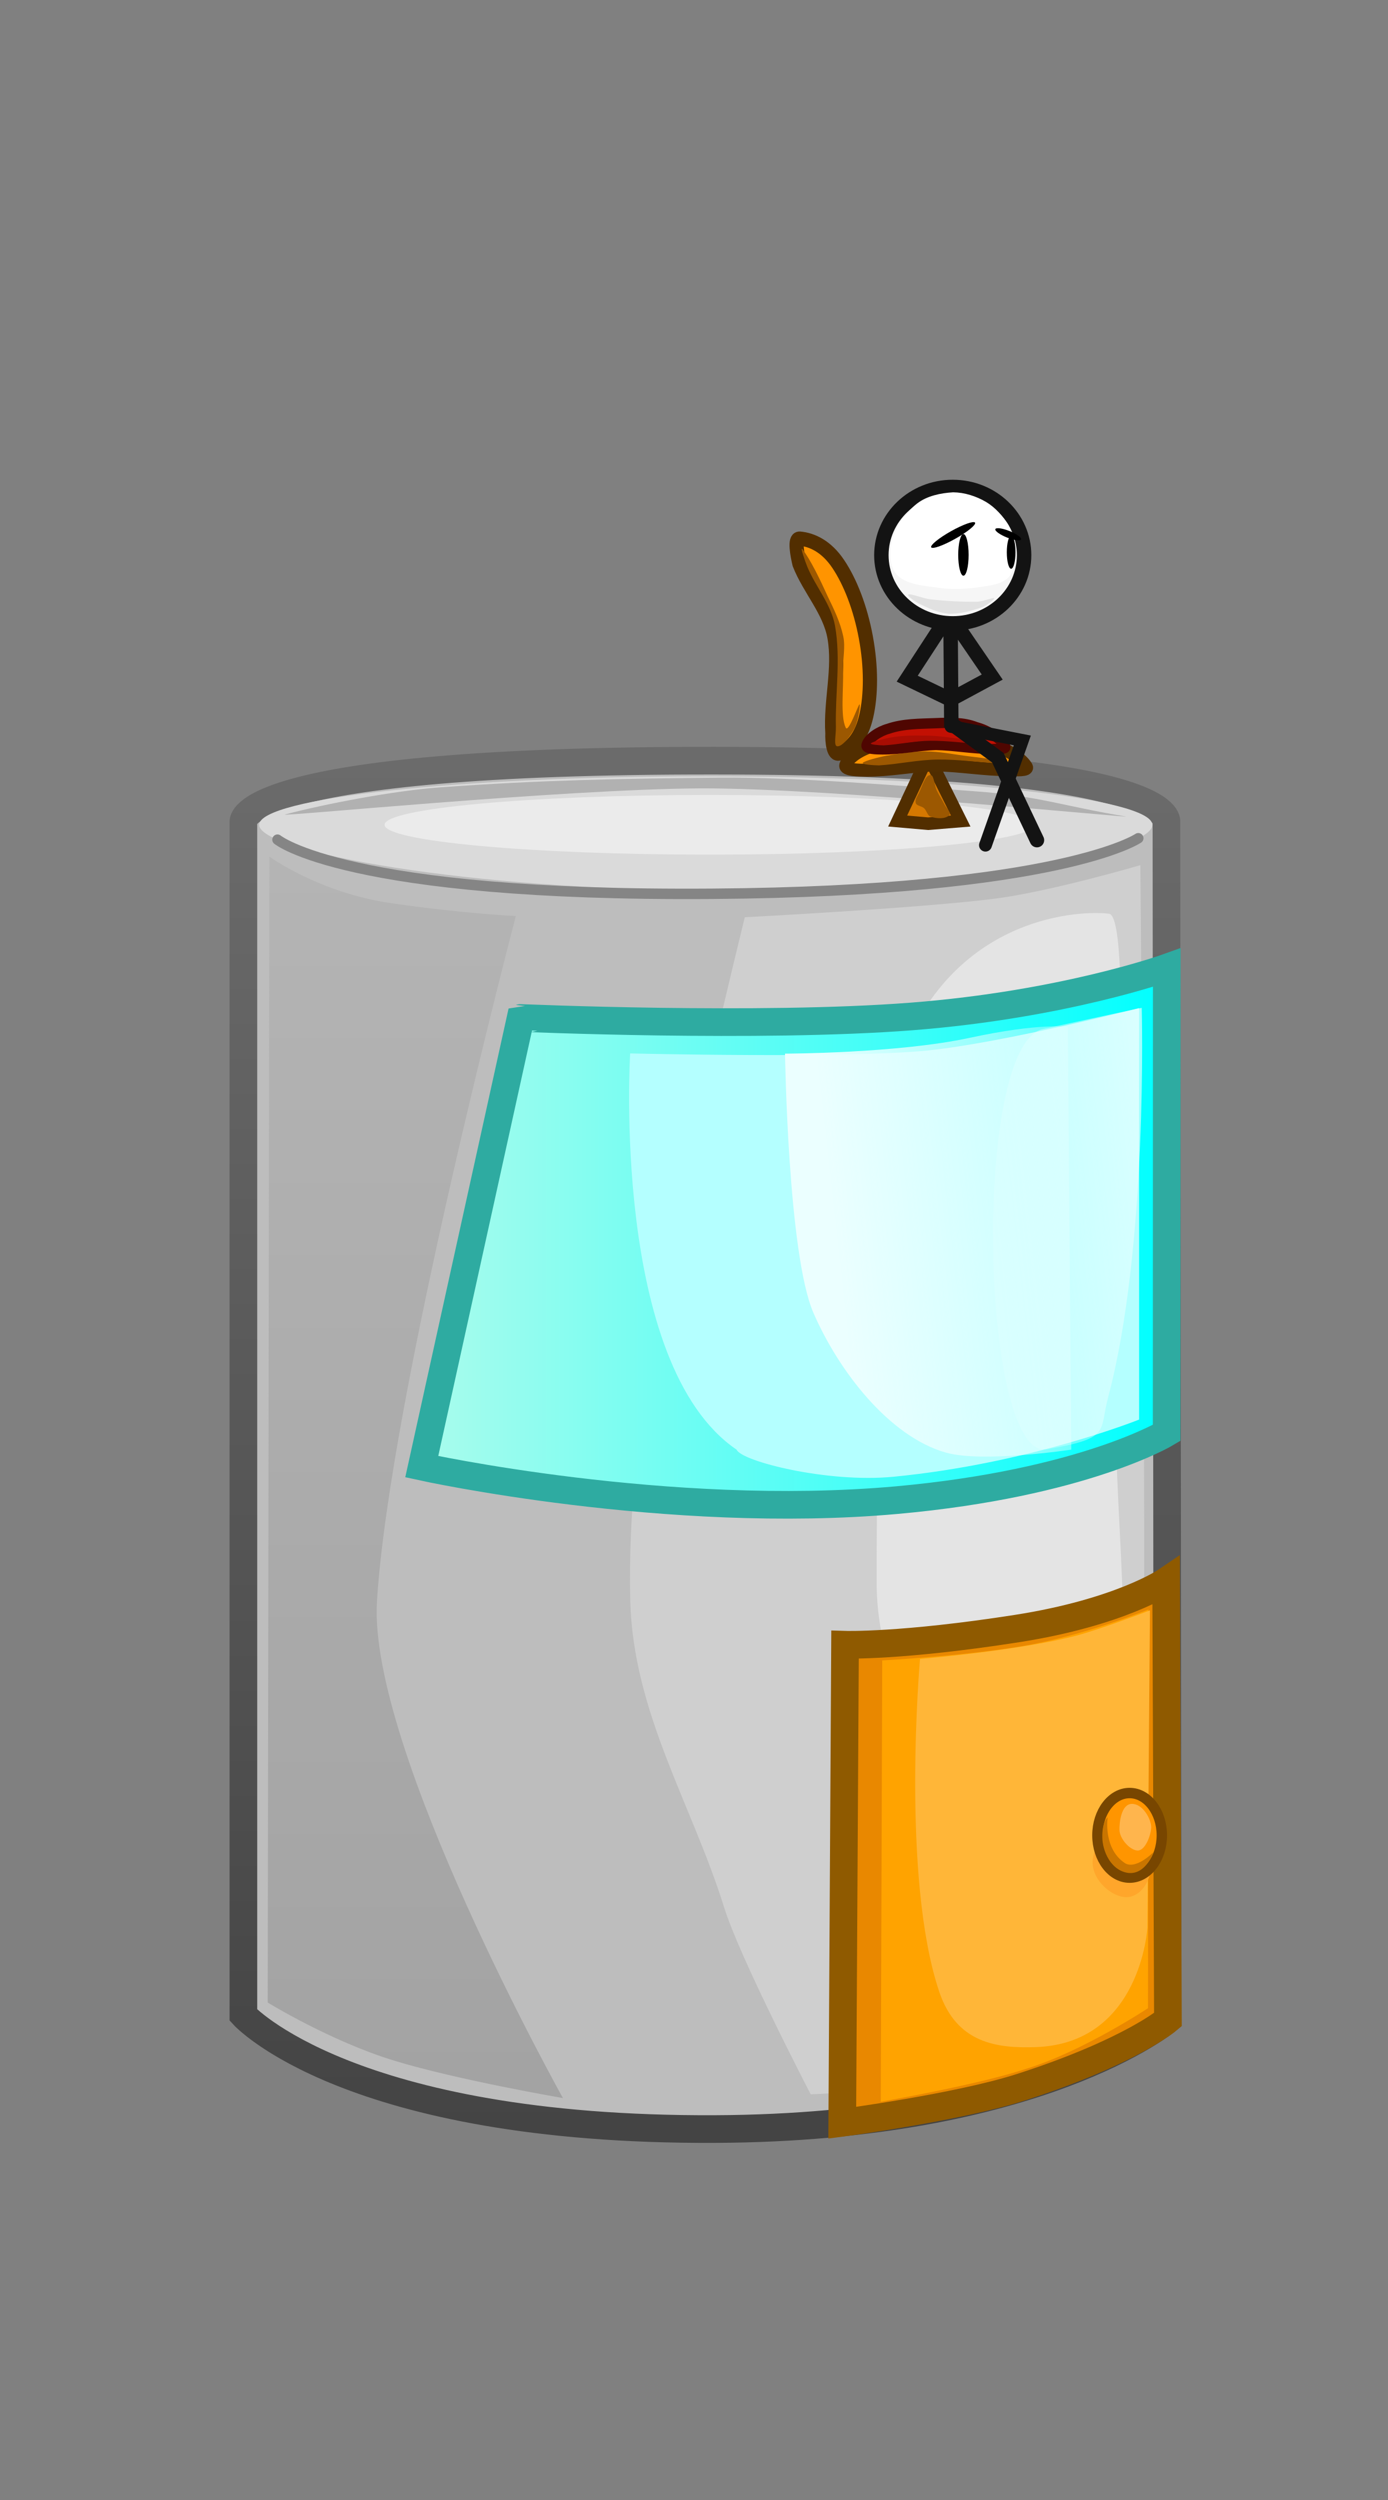 <?xml version="1.0" encoding="utf-8"?>
<!-- Generator: Adobe Illustrator 26.0.0, SVG Export Plug-In . SVG Version: 6.00 Build 0)  -->
<!DOCTYPE svg PUBLIC "-//W3C//DTD SVG 1.1//EN" "http://www.w3.org/Graphics/SVG/1.1/DTD/svg11.dtd">
<svg version="1.1" id="图层_1" xmlns="http://www.w3.org/2000/svg" xmlns:xlink="http://www.w3.org/1999/xlink" x="0px" y="0px"
	 width="200px" height="360px" viewBox="0 0 200 360" style="enable-background:new 0 0 200 360;" xml:space="preserve">
<rect x="0" y="0" width="200" height="360" fill="#808080" stroke="none"/>
<g id="home" transform="translate(-170.929,-45.716)">
	<g>
		
			<linearGradient id="SVGID_1_" gradientUnits="userSpaceOnUse" x1="443.513" y1="252.465" x2="443.513" y2="55.414" gradientTransform="matrix(1 0 0 -1 -170.929 407.716)">
			<stop  offset="0" style="stop-color:#6B6B6B"/>
			<stop  offset="1" style="stop-color:#444444"/>
		</linearGradient>
		<path style="fill:#BDBDBD;stroke:url(#SVGID_1_);stroke-width:3.983;stroke-linecap:round;stroke-miterlimit:10;" d="M206.001,164.062c0,0-1.248-8.877,67.977-8.811c66.909,0.064,65.023,8.811,65.023,8.811
			l0.167,172.494c0,0-18.433,15.523-65.167,15.743c-52.92,0.249-68-16.41-68-16.41L206.001,164.062z"/>
		<path style="fill:#DADADA;" d="M336.972,164.497c0,3.862-27.391,9.424-62.93,9.424s-65.767-5.563-65.767-9.424
			c0-3.862,28.81-6.992,64.349-6.992S336.972,160.636,336.972,164.497z"/>
		<path style="fill:#B1B1B1;" d="M274.751,157.696c10.599-0.107,26.494,1.208,36.667,1.966
			c9.173,0.66,12.777,2.156,21.667,3.617c2.225,0.366-42.718-4.119-61.25-4.038
			c-19.899,0.113-61.382,4.173-59.833,3.758c5.878-1.549,15.748-3.422,22.25-3.898
			C248.902,158.031,260.247,157.844,274.751,157.696L274.751,157.696z"/>
		<path style="fill:#EBEBEB;" d="M273.171,160.187c12.919,0,24.625,0.481,33.102,1.259c8.478,0.78,13.725,1.853,13.725,3.04
			c0,1.187-5.247,2.26-13.725,3.04c-8.476,0.778-20.182,1.259-33.102,1.259c-12.92,0-24.626-0.481-33.102-1.259
			c-8.478-0.78-13.725-1.853-13.725-3.04s5.247-2.26,13.725-3.04C248.546,160.669,260.252,160.187,273.171,160.187
			z"/>
		<g>
			<g>
				<g>
					
						<linearGradient id="SVGID_00000116221294085504477900000012988053503139330745_" gradientUnits="userSpaceOnUse" x1="475.764" y1="253.156" x2="475.764" y2="243.384" gradientTransform="matrix(1 0 0 -1 -170.929 407.716)">
						<stop  offset="0" style="stop-color:#4F2D00"/>
						<stop  offset="1" style="stop-color:#522E00"/>
					</linearGradient>
					
						<path style="fill:#D57801;stroke:url(#SVGID_00000116221294085504477900000012988053503139330745_);stroke-width:1.809;stroke-linecap:round;stroke-miterlimit:10;" d="
						M304.662,164.332l-4.388-0.386l4.414-9.386l4.674,9.386L304.662,164.332z"/>
					<path style="fill:#9C5801;" d="M304.947,157.331c0.566-0.131,0.581,1.411,0.967,2.224c0.329,0.689,0.771,1.323,1.109,2.008
						c0.267,0.549,1.065,1.242,0.659,1.56c-0.578,0.566-1.772,0.474-2.625,0.205
						c-0.494-0.146-0.539-0.763-0.955-1.209c-0.339-0.348-1.119-0.332-1.231-0.798
						c-0.105-0.558,0.27-0.991,0.488-1.451C303.812,158.905,304.235,157.357,304.947,157.331L304.947,157.331z"/>
				</g>
				<path style="fill:#FF9400;stroke:#522E00;stroke-width:2.046;stroke-linecap:round;stroke-miterlimit:10;" d="M286.166,123.275c1.747,0.162,3.827,1.084,5.551,3.66
					c1.725,2.576,3.187,6.304,3.976,10.569c0.789,4.265,0.757,8.269,0.067,11.292
					c-0.689,3.021-2.074,4.572-3.876,5.403c-0.85,0.381-1.067-1.741-1.012-2.899
					c-0.301-4.617,1.101-9.235,0.302-13.802c-0.681-3.89-3.636-6.952-5.046-10.569
					C285.833,125.701,285.347,123.209,286.166,123.275L286.166,123.275z"/>
				<path style="fill:#FF9400;stroke:#522E00;stroke-width:1.849;stroke-linecap:round;stroke-miterlimit:10;" d="M292.789,155.903c0.323-1.216,2.465-2.419,4.088-2.819c2.84-0.896,5.93-0.847,8.914-0.955
					c2.64-0.1,5.188-0.175,7.531,0.671c2.126,0.524,4.579,1.846,5.499,3.32
					c0.373,0.606-1.622,0.45-2.516,0.447c-3.573-0.014-7.023-0.632-10.499-0.695
					c-3.381,0.084-6.774,0.799-10.055,0.758C294.737,156.616,292.595,156.627,292.789,155.903L292.789,155.903z"/>
				<path style="fill:#9C5801;" d="M304.226,153.921c2.115-0.004,4.135,0.439,6.313,0.702c2.267,0.276,5.184,0.64,6.781,1.029
					c0.564,0.14-1.551,0.045-2.338,0c-3.058-0.174-5.921-0.586-8.886-0.561c-2.904,0.022-5.684,0.673-8.511,0.842
					c-0.806-0.011-2.575-0.137-2.338-0.374c0.323-0.298,2.281-0.817,3.461-1.029
					C300.526,154.233,302.329,153.926,304.226,153.921z"/>
				<path style="fill:#9C5801;" d="M292.438,137.357c0.326,1.544-0.067,3.155-0.024,4.73c0.078,2.812-0.416,6.747,0.377,8.414
					c0.381,0.84,1.831-3.379,1.988-3.364c0.158,0.016-0.205,2.514-0.74,3.492
					c-0.568,1.031-1.657,2.567-2.446,2.556c-0.591-0.013-0.191-1.591-0.219-2.797
					c-0.112-4.827,0.728-9.785-0.127-14.569c-0.545-3.06-2.776-5.581-3.984-8.47
					c-0.338-0.809-1.104-3.046-0.705-2.534c1.161,1.494,2.571,4.42,3.624,6.753
					C291.092,133.422,292.008,135.333,292.438,137.357z"/>
				<path style="fill:#C31003;stroke:#4F0601;stroke-width:1.486;stroke-linecap:round;stroke-miterlimit:10;" d="M295.788,153.021c0.249-1.018,1.892-2.026,3.138-2.361c2.179-0.751,4.549-0.712,6.838-0.804
					c2.025-0.085,3.98-0.149,5.776,0.557c1.63,0.437,3.511,1.542,4.216,2.775c0.286,0.507-1.245,0.378-1.93,0.375
					c-2.741-0.009-5.387-0.525-8.053-0.576c-2.594,0.072-5.196,0.673-7.713,0.64
					C297.282,153.616,295.639,153.627,295.788,153.021z"/>
				<path style="fill:#A80D03;" d="M303.817,151.644c1.559-0.029,3.097,0.157,4.696,0.37c1.79,0.237,4.099,0.506,5.362,0.814
					c0.446,0.111-1.226,0.035-1.849,0c-2.418-0.138-4.682-0.463-7.026-0.444c-2.296,0.018-4.494,0.532-6.73,0.666
					c-0.637-0.009-2.036-0.108-1.849-0.296c0.255-0.236,1.801-0.649,2.736-0.814
					C300.659,151.677,302.25,151.59,303.817,151.644L303.817,151.644z"/>
			</g>
			<g>
				
					<linearGradient id="SVGID_00000094599639562720554830000008916262268508632509_" gradientUnits="userSpaceOnUse" x1="481.689" y1="273.283" x2="481.689" y2="241.02" gradientTransform="matrix(1 0 0 -1 -170.929 407.716)">
					<stop  offset="0" style="stop-color:#131313"/>
					<stop  offset="1" style="stop-color:#131313"/>
				</linearGradient>
				
					<path style="fill:none;stroke:url(#SVGID_00000094599639562720554830000008916262268508632509_);stroke-width:2.08;stroke-linecap:round;stroke-miterlimit:10;" d="
					M320.347,166.696l-5.639-11.868l-6.702-4.911l-0.116-15.485l6.009,8.782l-6.009,3.236l-6.24-3.004l5.2-7.973"/>
				<path style="fill:none;stroke:#131313;stroke-width:1.849;stroke-linecap:round;stroke-miterlimit:10;" d="M307.957,150.318l10.284,2.022l-5.316,15.08"/>
				<path style="fill:#F6F6F6;stroke:#131313;stroke-width:2.08;stroke-miterlimit:10;" d="M308.212,115.838c2.837,0,5.409,1.101,7.27,2.879c1.862,1.778,3.014,4.234,3.014,6.944
					c0,2.71-1.152,5.165-3.014,6.944c-1.862,1.778-4.433,2.879-7.27,2.879c-2.837,0-5.409-1.101-7.27-2.879
					s-3.014-4.234-3.014-6.944c0-2.71,1.152-5.165,3.014-6.944S305.375,115.838,308.212,115.838z"/>
				<path style="fill:#E1E1E1;" d="M304.998,132.018c2.22,0.252,4.468,0.376,6.702,0.347c0.826-0.012,2.357-0.636,2.484-0.52
					c0.107,0.157-1.11,1.097-1.791,1.329c-1.522,0.517-3.126,0.967-4.738,0.924c-1.445-0.116-2.845-0.751-4.16-1.387
					c-0.69-0.334-1.998-1.262-1.676-1.387C302.14,131.152,303.886,131.891,304.998,132.018z"/>
				<path style="fill:#FFFFFF;" d="M308.27,116.608c1.637,0.015,3.327,0.559,4.738,1.387
					c1.326,0.788,2.423,2.024,3.236,3.351c0.619,1.182,0.89,2.606,0.924,3.929c0.014,1.234-0.09,2.739-0.924,3.582
					c-1.002,1.012-2.699,1.189-4.044,1.387c-1.98,0.29-4.039,0.41-6.009,0.116
					c-2.025-0.303-4.507-0.381-6.009-1.849c-1.126-1.207-1.114-3.367-0.693-4.969
					c0.556-2.064,1.927-4.027,3.582-5.316C304.493,117.122,306.465,116.713,308.27,116.608z"/>
			</g>
		</g>
		
			<linearGradient id="SVGID_00000028294063126353284530000013925149403408828324_" gradientUnits="userSpaceOnUse" x1="401.702" y1="238.647" x2="401.702" y2="61.296" gradientTransform="matrix(1 0 0 -1 -170.929 407.716)">
			<stop  offset="0" style="stop-color:#B4B4B4"/>
			<stop  offset="1" style="stop-color:#A3A3A3"/>
		</linearGradient>
		<path style="fill:url(#SVGID_00000028294063126353284530000013925149403408828324_);" d="M227.275,175.772
			c10.399,1.512,17.985,1.852,17.985,1.852s-18.2,69.129-20.013,98.675c-1.302,21.248,26.797,71.54,26.797,71.54
			s-15.099-2.581-24.285-5.379c-9.186-2.797-18.255-8.377-18.255-8.377l0.243-165.013
			C209.746,169.069,216.875,174.26,227.275,175.772L227.275,175.772z"/>
		<path style="fill:#CFCFCF;" d="M278.246,177.799c0,0,25.876-1.339,36.252-2.704c7.999-1.052,20.748-4.796,20.748-4.796
			s1.553,163.09-0.5,165.5c-4.177,4.865-12.034,5.894-18.5,8c-8.236,2.668-28.5,3.5-28.5,3.5s-10.287-19.769-12.5-27
			c-4.613-14.748-13.048-27.851-13.5-44c-0.312-12.773,1.191-26.039,3.986-42.458
			C268.527,217.421,278.246,177.798,278.246,177.799L278.246,177.799z"/>
		<path style="fill:#E4E4E4;" d="M330.746,177.299c3.599,0.49,0.374,51.948,1,74c0.04,9.836,1.018,19.509,1,29.25
			c-0.001,15.194,0.863,32.245-0.5,48.25c-0.341,4.002-0.952,3.992-3,2c-8.221-7.956-16.793-17.132-22.5-27.5
			c-4.833-8.758-9.462-19.179-9.5-29.5c-0.033-9.161,0.298-67.013,3.5-76C308.702,177.142,327.147,176.809,330.746,177.299z"
			/>
		<path style="fill:#E98800;stroke:#8F5A00;stroke-width:3.983;stroke-linecap:round;stroke-miterlimit:10;" d="M292.692,282.56c0,0,8.165,0.26,24.767-2.331c14.876-2.322,21.5-6.828,21.5-6.828l0.258,63.143
			c0,0-5.423,4.651-21.108,9.709c-9.074,2.926-25.817,5.137-25.817,5.137L292.692,282.56z"/>
		<path style="fill:#FFA300;" d="M336.411,277.488l-0.064,57.407c0,0-9.344,6.183-17.367,8.668
			c-6.784,2.304-21.141,4.803-21.141,4.803l0.212-63.548c0,0,13.258-0.721,21.576-2.311
			C327.943,280.917,336.411,277.488,336.411,277.488L336.411,277.488z"/>
		
			<linearGradient id="SVGID_00000104704656782513770000000018310821017242811010_" gradientUnits="userSpaceOnUse" x1="402.63" y1="183.981" x2="509.98" y2="183.981" gradientTransform="matrix(1 0 0 -1 -170.929 407.716)">
			<stop  offset="0" style="stop-color:#AAFCEC"/>
			<stop  offset="1" style="stop-color:#00FFFF"/>
		</linearGradient>
		
			<path style="fill:url(#SVGID_00000104704656782513770000000018310821017242811010_);stroke:#2EABA1;stroke-width:3.983;stroke-linecap:round;stroke-miterlimit:10;" d="
			M302.301,192.084c21.929-1.705,36.75-7.024,36.75-7.024l-0.017,66.999c0,0-11.988,7.26-38.922,9.679
			c-32.987,2.962-68.412-4.822-68.412-4.822l14.25-64.618C245.951,192.298,280.372,193.789,302.301,192.084
			L302.301,192.084z"/>
		<path style="fill:#FFB638;" d="M336.627,277.604l-0.363,45.69c0,0-0.949,16.667-16.072,17.206
			c-5.675,0.202-11.436-0.581-13.925-7.971c-5.549-16.478-2.77-47.935-2.77-47.935s13.927-1.13,22.483-3.337
			C329.375,280.382,336.627,277.604,336.627,277.604L336.627,277.604z"/>
		<path d="M307.962,122.21c0.872-0.489,1.697-0.871,2.325-1.094c0.627-0.222,1.058-0.284,1.142-0.134
			c0.084,0.15-0.193,0.485-0.71,0.905c-0.518,0.42-1.274,0.924-2.146,1.414c-0.872,0.489-1.697,0.872-2.325,1.094
			c-0.627,0.222-1.058,0.284-1.142,0.134c-0.084-0.15,0.193-0.485,0.71-0.905
			C306.334,123.203,307.089,122.699,307.962,122.21z"/>
		<path d="M309.751,122.619c0.207,0,0.394,0.336,0.53,0.879c0.136,0.543,0.22,1.293,0.22,2.121c0,0.828-0.084,1.578-0.22,2.121
			c-0.136,0.543-0.323,0.879-0.53,0.879s-0.394-0.336-0.53-0.879c-0.136-0.543-0.22-1.293-0.22-2.121
			c0-0.828,0.084-1.578,0.22-2.121S309.544,122.619,309.751,122.619z"/>
		<path d="M316.394,122.189c0.512,0.205,0.956,0.443,1.258,0.662c0.303,0.218,0.464,0.417,0.413,0.545
			c-0.051,0.128-0.306,0.161-0.675,0.11c-0.37-0.05-0.855-0.184-1.367-0.389
			c-0.512-0.205-0.956-0.443-1.258-0.662c-0.303-0.218-0.464-0.417-0.413-0.545c0.051-0.128,0.306-0.161,0.675-0.11
			C315.396,121.85,315.882,121.984,316.394,122.189z"/>
		<path d="M316.626,122.869c0.172,0,0.329,0.266,0.442,0.696c0.113,0.43,0.183,1.024,0.183,1.679s-0.07,1.249-0.183,1.679
			s-0.27,0.696-0.442,0.696s-0.329-0.266-0.442-0.696c-0.113-0.43-0.183-1.024-0.183-1.679c0-0.655,0.07-1.249,0.183-1.679
			S316.454,122.869,316.626,122.869z"/>
		<path style="fill:#FFA62B;" d="M336.815,314.032c0,2.692-1.612,4.875-3.614,4.875c-2.002,0-4.836-2.334-4.836-5.026
			s2.834-4.724,4.836-4.724S336.815,311.34,336.815,314.032z"/>
		<g>
			<path style="fill:#FF9500;stroke:#784600;stroke-width:1.5;stroke-miterlimit:10;" d="M333.7,303.913c1.281,0,2.441,0.682,3.281,1.786c0.841,1.102,1.361,2.625,1.361,4.306
				c0,1.681-0.52,3.204-1.361,4.306c-0.84,1.104-2,1.786-3.281,1.786s-2.441-0.682-3.281-1.786
				c-0.841-1.102-1.361-2.625-1.361-4.306c0-1.681,0.52-3.204,1.361-4.306
				C331.259,304.595,332.419,303.913,333.7,303.913z"/>
			<path style="fill:#C97500;" d="M330.533,307.407c0,0-0.709,4.549,2.561,6.647c1.6,0.852,4.009-1.596,4.009-1.596
				s-1.021,3.223-3.597,2.964c-2.609-0.376-3.716-3.3-3.74-5.067
				C329.696,308.089,330.533,307.407,330.533,307.407L330.533,307.407z"/>
			<path style="fill:#FFB54D;" d="M334.023,305.475c1.549-0.022,2.773,2.138,2.789,3.38
				c-0.06,1.199-0.887,3.415-2.007,3.335c-1.121-0.08-2.539-1.732-2.569-2.936
				C332.209,308.162,332.475,305.497,334.023,305.475L334.023,305.475z"/>
		</g>
		<path style="fill:#B4FFFF;" d="M261.729,197.41c0,0,31.238,0.751,42.811-0.418c10.728-1.083,30.524-6.114,30.524-6.114
			v59.256c0,0-15.705,6.325-35.386,8.233c-9.553,0.926-21.927-2.237-22.608-3.897
			C258.965,242.154,261.729,197.41,261.729,197.41L261.729,197.41z"/>
		<g>
			
				<linearGradient id="SVGID_00000047030064375305315880000001446217988267812031_" gradientUnits="userSpaceOnUse" x1="462.571" y1="180.279" x2="515.37" y2="186.187" gradientTransform="matrix(1 0 0 -1 -170.929 407.716)">
				<stop  offset="0" style="stop-color:#EBFFFF"/>
				<stop  offset="1" style="stop-color:#EBFFFF;stop-opacity:0"/>
			</linearGradient>
			<path style="fill:url(#SVGID_00000047030064375305315880000001446217988267812031_);" d="M284.045,197.442
				c0,0,16.201-0.038,26.553-2.267c10.352-2.229,14.198-1.584,14.198-1.584l0.493,60.87
				c0,0-12.692,1.936-18.044,0.435c-8.136-2.281-15.444-11.688-19.112-20.14
				C284.466,226.305,284.045,197.442,284.045,197.442L284.045,197.442z"/>
			
				<linearGradient id="SVGID_00000023282304388911618600000013467850513131853744_" gradientUnits="userSpaceOnUse" x1="473.313" y1="182.149" x2="526.113" y2="188.058" gradientTransform="matrix(1 0 0 -1 -170.929 407.716)">
				<stop  offset="0" style="stop-color:#EBFFFF;stop-opacity:0"/>
				<stop  offset="1" style="stop-color:#EBFFFF"/>
			</linearGradient>
			<path style="fill:url(#SVGID_00000023282304388911618600000013467850513131853744_);" d="M321.243,193.885
				c10.352-2.229,14.198-3.035,14.198-3.035s0.956,34.304-4.829,56.031c-1.344,5.046,0.481,5.93-8.851,7.532
				C312.209,256.052,310.891,196.113,321.243,193.885z"/>
		</g>
		<path style="fill:none;stroke:#858585;stroke-width:1.5;stroke-linecap:round;stroke-miterlimit:10;" d="M334.946,166.423c0,0-11.092,7.619-61.409,7.999c-52.746,0.399-62.627-7.796-62.627-7.796"/>
	</g>
</g>
</svg>
